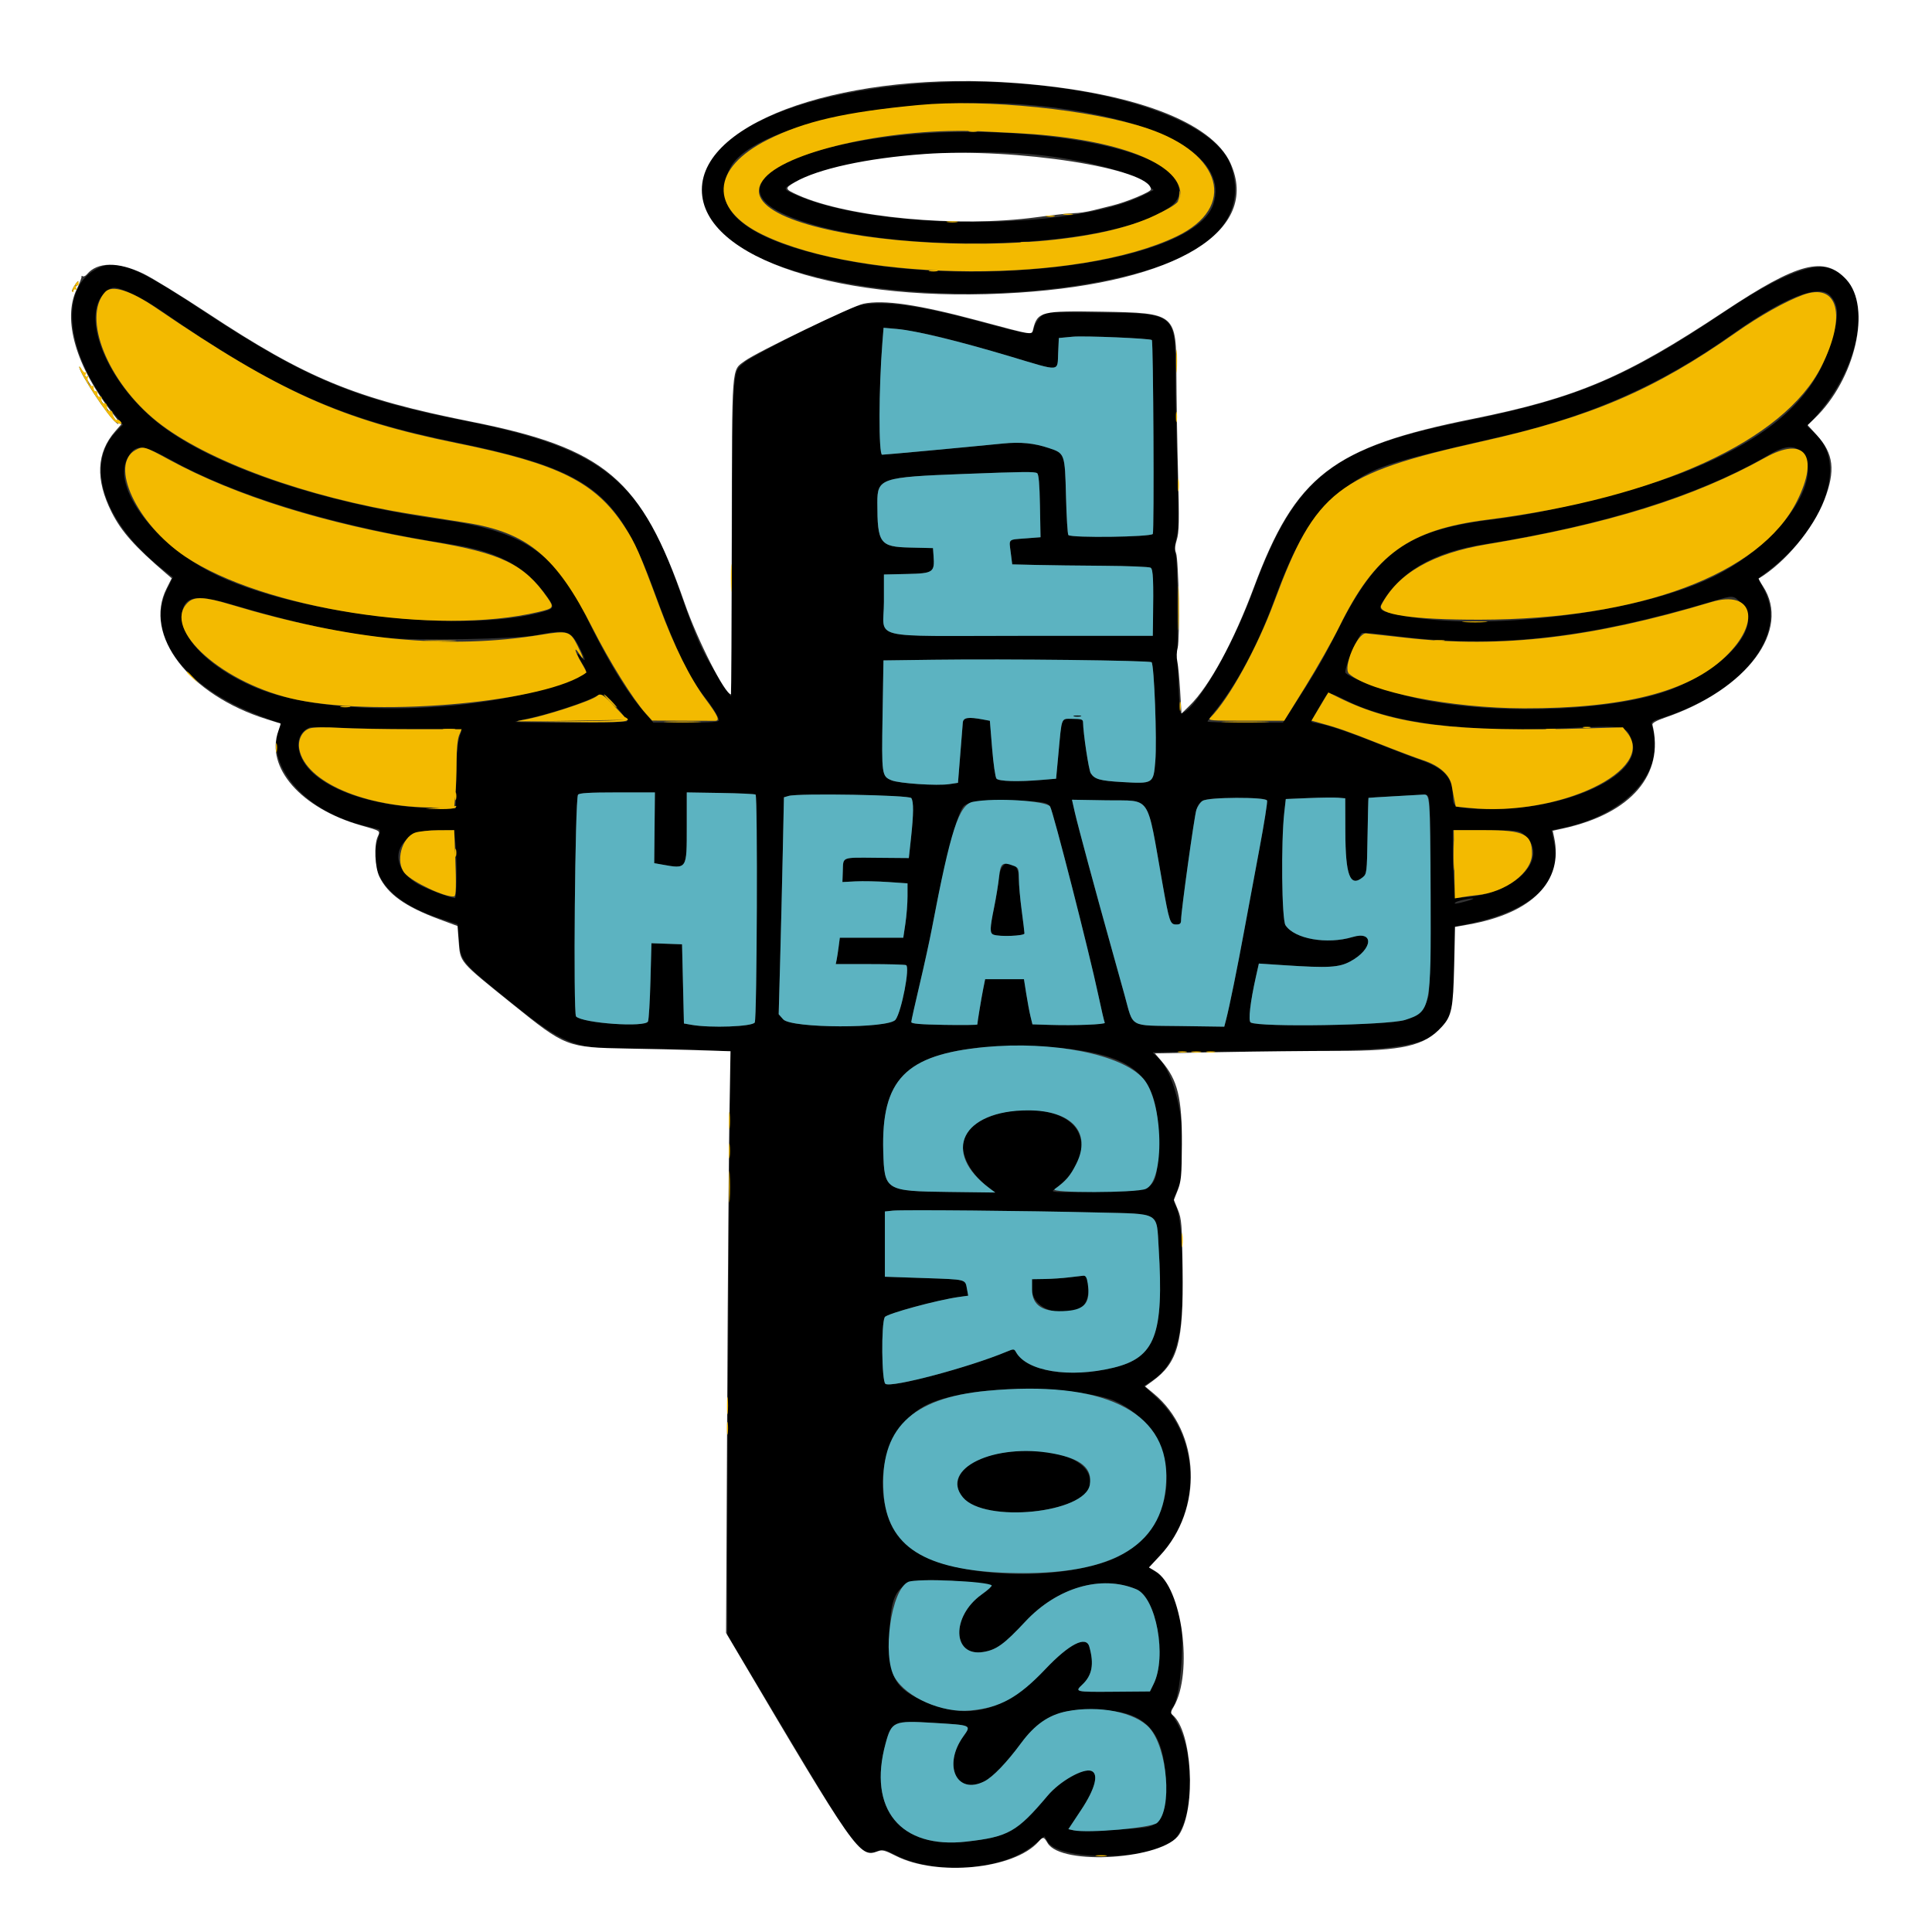 <svg id="SvgjsSvg1024" width="288px" height="288px" xmlns="http://www.w3.org/2000/svg" version="1.1" xmlns:xlink="http://www.w3.org/1999/xlink" xmlns:svgjs="http://svgjs.com/svgjs" transform="rotate(0) scale(1, 1)"><rect width="100%" height="100%" fill="#333333" stroke="none"/><defs id="SvgjsDefs1025"/><g id="SvgjsG1026"><svg xmlns="http://www.w3.org/2000/svg" xmlns:svgjs="http://svgjs.com/svgjs" xmlns:xlink="http://www.w3.org/1999/xlink" viewBox="0 0 288 288" width="288" height="288"><svg xmlns="http://www.w3.org/2000/svg" viewBox="0 0 400 400" width="288" height="288"><path fill="#000000" fill-rule="evenodd" d="M192.383 17.187 C 159.289 19.297,139.752 30.963,146.428 44.627 C 153.706 59.524,202.575 65.803,236.601 56.212 C 251.728 51.948,258.159 44.239,254.864 34.318 C 251.256 23.457,221.594 15.324,192.383 17.187 M219.513 22.445 C 242.280 25.667,254.216 33.159,251.190 42.328 C 247.275 54.190,203.359 60.277,172.042 53.299 C 153.739 49.221,146.894 43.150,151.164 34.781 C 156.097 25.111,192.245 18.587,219.513 22.445 M187.305 27.939 C 162.414 30.415,149.898 38.382,161.871 44.130 C 180.681 53.158,230.425 52.204,242.574 42.581 C 245.078 40.598,244.561 37.489,241.315 35.014 C 233.657 29.173,208.294 25.851,187.305 27.939 M217.773 32.411 C 227.118 33.711,234.806 35.977,237.497 38.224 L 238.847 39.351 236.904 40.333 C 222.065 47.833,181.677 47.837,164.746 40.341 C 161.967 39.110,161.969 39.064,164.846 37.531 C 174.056 32.622,200.742 30.040,217.773 32.411 M20.486 55.424 C 12.141 59.215,13.323 72.693,23.078 84.969 L 25.436 87.936 24.053 89.359 C 17.433 96.175,21.509 108.301,33.623 117.827 L 35.801 119.539 34.612 121.936 C 30.114 131.011,37.435 141.619,52.344 147.631 C 55.029 148.714,57.465 149.602,57.757 149.605 C 58.116 149.608,58.189 149.830,57.985 150.293 C 54.567 158.035,62.783 167.873,75.195 170.901 C 76.699 171.267,78.142 171.628,78.401 171.702 C 78.754 171.804,78.718 172.289,78.253 173.654 C 75.855 180.691,80.314 186.545,90.733 190.037 L 94.727 191.375 94.991 194.480 C 95.365 198.879,95.707 199.332,103.350 205.550 C 117.238 216.848,118.584 217.368,133.398 217.175 C 136.406 217.135,141.648 217.232,145.047 217.389 L 151.227 217.675 150.906 257.568 C 150.730 279.509,150.586 306.689,150.586 317.969 L 150.586 338.477 162.247 358.008 C 178.106 384.570,178.136 384.610,181.838 383.202 C 182.796 382.838,183.260 382.941,185.129 383.930 C 193.352 388.282,207.337 387.389,213.911 382.092 L 216.264 380.196 216.884 381.275 C 219.275 385.443,239.005 385.202,243.071 380.956 C 247.305 376.535,247.553 363.113,243.525 356.423 C 242.295 354.381,242.228 354.119,242.776 353.513 C 244.468 351.644,245.404 338.460,244.191 333.594 C 243.356 330.245,241.454 326.971,239.575 325.646 L 237.932 324.488 240.270 321.938 C 248.832 312.593,248.447 297.673,239.428 289.327 L 236.863 286.954 238.647 285.762 C 243.181 282.731,244.923 277.221,244.889 266.016 C 244.863 257.499,244.369 251.623,243.535 249.902 C 242.856 248.504,242.855 248.373,243.504 247.012 C 246.750 240.205,244.401 223.108,239.638 218.866 C 239.107 218.393,238.672 217.954,238.672 217.890 C 238.672 217.826,249.087 217.724,261.816 217.664 C 300.267 217.481,301.121 217.049,301.160 197.782 L 301.172 191.852 303.418 191.408 C 317.099 188.702,323.484 182.829,321.773 174.525 L 321.232 171.902 323.345 171.463 C 336.948 168.639,344.990 159.583,342.069 150.377 C 341.767 149.426,341.866 149.350,344.537 148.490 C 360.807 143.250,370.097 131.513,365.314 122.239 L 364.027 119.743 365.119 118.954 C 377.834 109.762,382.768 95.811,375.546 89.470 L 374.170 88.262 376.278 85.830 C 386.646 73.874,387.780 57.963,378.442 55.449 C 374.699 54.441,367.574 57.498,356.747 64.756 C 336.506 78.324,326.558 82.486,302.900 87.286 C 275.518 92.841,268.088 98.845,259.376 122.461 C 254.991 134.348,247.135 147.656,244.504 147.656 C 244.098 147.656,243.760 137.624,243.780 126.163 C 243.791 119.892,243.638 115.382,243.392 114.735 C 243.090 113.939,243.141 113.063,243.592 111.302 C 244.122 109.234,244.145 107.438,243.779 96.987 C 243.548 90.415,243.359 81.586,243.359 77.367 C 243.359 64.743,243.444 64.809,226.890 64.710 L 216.476 64.648 215.456 65.603 C 214.895 66.129,214.297 67.095,214.127 67.751 C 213.682 69.468,213.480 69.448,203.043 66.637 C 188.592 62.745,181.147 61.917,176.437 63.679 C 172.515 65.147,155.556 73.776,154.125 75.032 C 151.619 77.232,151.775 75.048,151.563 111.063 L 151.367 144.196 149.374 141.141 C 145.341 134.961,144.461 133.040,140.639 122.070 C 132.665 99.184,124.419 92.712,96.094 87.107 C 73.239 82.585,62.987 78.247,41.480 63.999 C 28.314 55.277,24.363 53.663,20.486 55.424 M27.660 60.968 C 29.016 61.585,31.564 63.086,33.324 64.303 C 56.904 80.608,70.231 86.605,93.555 91.406 C 122.314 97.326,127.790 101.400,135.528 122.632 C 139.676 134.014,142.689 140.314,145.908 144.337 C 147.507 146.335,148.825 148.495,148.827 149.121 C 148.828 149.493,147.213 149.609,142.051 149.609 L 135.273 149.609 133.331 147.363 C 129.598 143.049,125.799 136.769,121.187 127.291 C 114.914 114.401,108.193 109.943,91.481 107.586 C 66.144 104.013,43.662 96.339,32.633 87.499 C 21.856 78.861,16.412 65.008,21.960 60.340 C 23.300 59.213,23.968 59.286,27.660 60.968 M379.030 61.315 C 380.880 63.513,380.785 65.837,378.576 72.411 C 375.029 82.966,365.993 90.761,349.609 97.401 C 340.231 101.202,320.442 106.216,309.961 107.446 C 291.356 109.631,285.188 113.980,276.757 130.859 C 274.001 136.377,272.335 139.223,267.324 146.973 L 265.619 149.609 257.809 149.609 C 253.514 149.609,250.000 149.507,250.000 149.382 C 250.000 149.257,250.595 148.422,251.322 147.527 C 256.075 141.672,260.389 133.635,263.832 124.219 C 268.398 111.733,272.385 105.398,278.368 101.120 C 284.886 96.460,286.003 96.092,311.426 90.240 C 329.350 86.114,344.067 79.570,358.527 69.296 C 369.588 61.438,376.779 58.639,379.030 61.315 M194.233 69.701 C 197.399 70.444,204.147 72.297,209.229 73.818 C 219.760 76.971,218.900 77.038,219.082 73.045 L 219.221 69.981 222.097 69.711 C 224.501 69.486,238.210 70.064,238.479 70.401 C 238.790 70.793,238.985 110.062,238.678 110.547 C 238.275 111.183,221.818 111.401,221.195 110.778 C 221.032 110.615,220.811 106.999,220.703 102.742 C 220.481 93.925,220.457 93.860,217.187 92.773 C 214.057 91.734,211.322 91.464,207.617 91.830 C 198.221 92.758,183.275 94.141,182.633 94.141 C 181.895 94.141,181.928 80.477,182.688 70.944 L 182.934 67.864 185.705 68.107 C 187.229 68.240,191.067 68.957,194.233 69.701 M35.520 95.293 C 49.214 102.865,69.939 109.095,93.359 112.679 C 102.743 114.114,108.422 117.054,112.631 122.653 C 114.866 125.627,114.879 125.920,112.793 126.547 C 96.703 131.378,60.462 127.151,43.712 118.490 C 31.727 112.293,23.280 100.893,26.318 95.018 C 27.956 91.850,29.371 91.892,35.520 95.293 M373.361 94.141 C 377.399 100.099,367.672 113.179,354.488 119.521 C 338.909 127.016,307.062 130.876,289.881 127.352 C 285.129 126.378,285.064 126.294,286.924 123.593 C 290.957 117.738,297.474 114.240,307.227 112.696 C 332.038 108.769,352.112 102.460,366.291 94.131 C 369.823 92.057,371.951 92.060,373.361 94.141 M214.727 97.967 C 215.053 98.174,215.232 100.239,215.313 104.747 L 215.430 111.228 212.345 111.466 C 208.619 111.753,208.891 111.491,209.263 114.428 L 209.570 116.849 214.453 116.965 C 217.139 117.029,223.467 117.108,228.516 117.140 C 233.564 117.173,237.935 117.351,238.228 117.537 C 238.752 117.869,238.849 120.108,238.715 128.809 L 238.672 131.641 211.376 131.641 C 179.202 131.641,183.008 132.579,183.008 124.647 L 183.008 118.945 187.807 118.836 C 193.252 118.711,193.534 118.517,193.281 115.062 L 193.164 113.477 188.429 113.367 C 182.152 113.222,181.649 112.533,181.643 104.079 C 181.639 99.027,182.371 98.782,199.414 98.132 C 212.030 97.650,214.193 97.627,214.727 97.967 M360.593 124.954 C 364.923 129.284,358.399 137.526,346.760 142.430 C 335.771 147.060,311.821 148.242,295.117 144.978 C 288.711 143.727,278.505 140.145,278.520 139.154 C 278.541 137.729,281.198 131.570,282.007 131.070 C 282.217 130.940,285.164 131.193,288.557 131.632 C 309.502 134.340,328.237 132.310,354.688 124.464 C 358.970 123.194,358.820 123.181,360.593 124.954 M48.012 125.160 C 61.272 129.063,70.791 131.125,79.790 132.043 C 86.153 132.692,106.841 132.325,111.133 131.486 C 117.432 130.254,118.180 130.487,120.073 134.264 C 121.281 136.676,121.358 137.263,120.300 135.992 C 119.234 134.713,119.342 135.428,120.498 137.305 C 121.778 139.383,121.870 139.221,118.652 140.550 C 100.845 147.903,67.955 148.768,52.734 142.283 C 42.598 137.965,36.243 130.970,37.898 125.955 C 38.750 123.373,41.266 123.175,48.012 125.160 M238.423 137.109 C 238.964 137.627,239.554 153.301,239.194 157.590 C 238.798 162.286,238.804 162.282,232.292 161.913 C 227.743 161.655,226.607 161.333,225.824 160.080 C 225.409 159.414,224.273 151.885,224.231 149.512 C 224.221 148.946,223.852 148.828,222.088 148.828 C 219.604 148.828,219.869 148.162,219.112 156.294 L 218.654 161.222 215.713 161.470 C 210.747 161.890,206.784 161.776,206.305 161.199 C 206.068 160.914,205.665 158.103,205.409 154.954 L 204.943 149.229 203.546 148.967 C 200.466 148.389,199.421 148.549,199.338 149.609 C 199.296 150.146,199.054 153.171,198.800 156.331 L 198.340 162.076 196.557 162.343 C 194.016 162.725,186.142 162.205,184.582 161.554 C 182.557 160.707,182.525 160.472,182.725 148.151 L 182.912 136.731 193.311 136.595 C 208.444 136.397,238.030 136.734,238.423 137.109 M278.784 145.044 C 288.210 149.763,303.514 151.694,324.077 150.758 C 336.732 150.183,336.722 150.181,337.867 153.420 C 340.460 160.758,323.039 168.375,305.751 167.463 C 300.982 167.211,300.802 167.109,300.779 164.648 C 300.744 160.957,298.906 158.989,293.879 157.261 C 292.411 156.756,288.926 155.426,286.133 154.304 C 279.740 151.736,275.185 150.166,273.103 149.814 C 272.213 149.664,271.484 149.485,271.484 149.417 C 271.484 149.202,274.269 144.356,274.673 143.869 C 275.106 143.347,275.779 143.539,278.784 145.044 M127.685 146.429 C 128.991 147.902,129.947 149.220,129.808 149.358 C 129.670 149.496,124.372 149.609,118.034 149.609 C 111.696 149.609,106.589 149.531,106.684 149.435 C 106.780 149.340,108.208 148.983,109.857 148.642 C 113.350 147.920,120.680 145.553,122.656 144.508 C 124.748 143.402,125.131 143.548,127.685 146.429 M222.363 148.316 C 222.739 148.414,223.354 148.414,223.730 148.316 C 224.106 148.218,223.799 148.138,223.047 148.138 C 222.295 148.138,221.987 148.218,222.363 148.316 M86.056 150.935 C 94.812 150.897,95.719 150.953,95.486 151.521 C 94.750 153.310,94.560 155.044,94.453 160.938 L 94.336 167.383 89.875 167.308 C 78.618 167.119,68.942 164.217,64.390 159.665 C 61.042 156.318,60.884 151.968,64.063 150.638 C 64.385 150.503,67.285 150.524,70.508 150.685 C 73.730 150.845,80.727 150.958,86.056 150.935 M135.520 171.387 L 135.449 178.711 136.963 178.981 C 142.296 179.934,142.188 180.098,142.188 171.061 L 142.188 164.061 149.200 164.173 C 153.056 164.234,156.313 164.386,156.437 164.510 C 156.888 164.961,156.722 210.837,156.266 211.689 C 155.805 212.550,147.102 212.876,143.164 212.178 L 141.602 211.902 141.406 203.705 L 141.211 195.508 138.042 195.395 L 134.873 195.283 134.670 203.012 C 134.558 207.264,134.330 211.074,134.163 211.479 C 133.637 212.759,120.678 211.861,119.264 210.447 C 118.662 209.845,119.055 165.540,119.671 164.544 C 119.890 164.188,122.014 164.063,127.779 164.063 L 135.591 164.063 135.520 171.387 M188.680 165.234 C 189.176 166.019,189.156 168.483,188.613 173.494 L 188.163 177.652 181.614 177.596 C 174.102 177.531,174.598 177.341,174.494 180.324 L 174.414 182.617 177.132 182.478 C 178.627 182.402,181.659 182.463,183.870 182.614 L 187.891 182.888 187.891 185.569 C 187.891 187.043,187.693 189.575,187.453 191.195 L 187.014 194.141 180.445 194.141 L 173.876 194.141 173.635 195.996 C 173.503 197.017,173.313 198.247,173.213 198.730 L 173.032 199.609 180.039 199.609 C 183.892 199.609,187.291 199.703,187.590 199.818 C 188.444 200.146,186.662 209.406,185.418 211.108 C 184.044 212.987,163.819 212.932,162.153 211.044 L 161.220 209.987 161.524 198.841 C 161.690 192.711,161.934 182.605,162.066 176.384 L 162.305 165.073 163.281 164.787 C 165.322 164.190,188.276 164.594,188.680 165.234 M295.864 165.527 C 296.391 168.063,296.298 204.066,295.759 206.164 C 295.092 208.758,293.567 210.328,290.897 211.168 C 287.350 212.283,260.605 212.721,258.938 211.690 C 258.402 211.359,258.851 207.457,260.032 202.188 L 260.636 199.493 265.767 199.831 C 275.089 200.446,277.243 200.321,279.619 199.025 C 284.234 196.509,284.556 192.645,280.038 193.999 C 274.743 195.586,268.006 194.401,266.146 191.555 C 265.369 190.364,265.202 174.368,265.902 168.164 L 266.211 165.430 270.898 165.234 C 273.477 165.127,276.245 165.094,277.051 165.160 L 278.516 165.282 278.538 172.192 C 278.567 181.259,279.510 183.759,282.110 181.656 C 282.984 180.949,283.011 180.725,283.135 173.082 C 283.205 168.766,283.293 165.214,283.330 165.190 C 283.368 165.165,285.684 165.019,288.477 164.865 C 291.270 164.711,294.024 164.556,294.598 164.519 C 295.445 164.466,295.683 164.655,295.864 165.527 M262.333 165.752 C 262.442 166.037,261.723 170.563,260.736 175.811 C 259.749 181.058,258.344 188.604,257.615 192.578 C 256.232 200.121,254.528 208.506,253.859 211.066 L 253.469 212.562 244.331 212.434 C 233.578 212.282,234.738 212.929,232.826 206.010 C 232.001 203.027,230.686 198.301,229.902 195.508 C 226.953 184.992,223.124 170.802,222.543 168.238 L 221.941 165.577 229.170 165.699 C 238.509 165.856,237.340 164.118,240.645 182.755 C 242.100 190.961,242.249 191.406,243.545 191.406 C 244.335 191.406,244.531 191.213,244.531 190.435 C 244.531 188.686,247.270 168.978,247.694 167.677 C 248.425 165.432,249.094 165.234,255.959 165.234 C 260.725 165.234,262.179 165.352,262.333 165.752 M213.252 165.881 C 216.356 166.101,216.935 166.254,217.410 166.980 C 218.030 167.925,225.535 197.263,227.360 205.874 C 228.010 208.937,228.627 211.582,228.731 211.751 C 228.951 212.107,222.501 212.356,217.312 212.193 L 213.758 212.081 213.356 210.435 C 213.135 209.530,212.740 207.427,212.478 205.762 L 212.002 202.734 207.982 202.734 L 203.962 202.734 203.552 204.785 C 203.171 206.690,202.353 211.666,202.347 212.109 C 202.346 212.217,199.268 212.253,195.508 212.190 C 190.498 212.105,188.672 211.949,188.672 211.604 C 188.672 211.345,189.443 207.881,190.385 203.906 C 191.327 199.932,192.481 194.658,192.950 192.188 C 195.554 178.451,198.018 168.859,199.412 167.030 C 200.393 165.742,205.419 165.325,213.252 165.881 M94.277 174.512 C 94.648 178.439,94.583 185.938,94.178 185.938 C 93.321 185.938,88.138 183.974,86.571 183.057 C 79.557 178.946,82.023 171.877,90.471 171.876 L 94.028 171.875 94.277 174.512 M315.332 172.649 C 321.096 177.183,314.454 184.751,303.866 185.713 L 301.287 185.947 301.034 182.954 C 300.895 181.307,300.781 178.141,300.781 175.918 L 300.781 171.875 307.565 171.875 C 313.735 171.875,314.437 171.945,315.332 172.649 M206.846 181.543 C 206.694 182.993,206.234 185.825,205.824 187.836 C 204.917 192.281,204.896 193.206,205.696 193.513 C 206.918 193.982,212.110 193.778,212.106 193.262 C 212.104 192.993,211.844 190.840,211.528 188.477 C 211.212 186.113,210.949 183.165,210.945 181.924 C 210.931 177.735,207.280 177.396,206.846 181.543 M303.711 186.551 C 301.560 187.149,300.918 187.233,301.282 186.869 C 301.591 186.560,303.867 186.019,304.883 186.012 C 305.313 186.010,304.785 186.252,303.711 186.551 M221.875 217.232 C 235.948 219.078,240.137 223.664,239.766 236.821 C 239.483 246.854,239.900 246.536,226.758 246.745 C 217.701 246.888,217.415 246.870,218.343 246.201 C 223.083 242.781,225.064 237.986,223.227 234.375 C 219.170 226.398,198.043 229.597,199.384 237.985 C 199.843 240.857,201.809 243.732,204.883 246.026 L 206.055 246.900 196.484 246.781 C 183.280 246.616,183.099 246.504,182.869 238.401 C 182.446 223.524,187.448 218.372,203.844 216.791 C 207.694 216.420,217.513 216.660,221.875 217.232 M227.292 251.036 C 240.382 251.357,239.430 250.799,239.895 258.426 C 240.987 276.355,239.181 281.095,230.461 283.185 C 221.393 285.358,212.568 283.930,210.344 279.928 C 209.967 279.251,209.861 279.247,208.432 279.843 C 200.613 283.110,184.510 287.384,183.314 286.510 C 182.536 285.941,182.420 274.119,183.178 272.703 C 183.555 271.998,194.086 269.136,198.569 268.520 L 200.459 268.260 200.199 266.845 C 199.828 264.824,200.171 264.910,191.309 264.609 L 183.203 264.333 183.203 257.580 L 183.203 250.826 184.863 250.648 C 186.816 250.438,212.541 250.673,227.292 251.036 M221.289 264.468 C 220.000 264.628,217.759 264.778,216.309 264.801 L 213.672 264.844 213.672 266.957 C 213.672 271.060,220.323 273.271,224.137 270.436 C 225.723 269.257,225.852 263.984,224.292 264.120 C 223.930 264.152,222.578 264.308,221.289 264.468 M223.242 288.304 C 226.752 288.817,229.449 289.439,230.772 290.042 C 246.270 297.107,244.709 318.446,228.320 323.558 C 213.915 328.051,192.645 325.730,186.918 319.040 C 179.820 310.748,182.065 296.343,191.261 291.175 C 197.064 287.914,211.630 286.606,223.242 288.304 M206.296 301.032 C 199.603 302.349,196.403 306.507,199.371 310.033 C 203.894 315.409,224.701 313.304,225.642 307.376 C 226.489 302.048,216.981 298.931,206.296 301.032 M199.524 327.502 C 206.229 328.123,206.123 328.047,203.203 330.149 C 196.899 334.687,197.148 343.056,203.556 342.031 C 206.294 341.593,207.873 340.452,212.294 335.718 C 218.880 328.664,228.010 326.009,235.260 329.038 C 239.388 330.763,241.627 342.977,238.852 348.633 L 238.086 350.195 230.566 350.255 C 222.618 350.319,222.469 350.286,224.061 348.799 C 226.125 346.870,226.558 344.548,225.531 340.918 C 224.871 338.582,221.359 340.377,216.448 345.560 C 208.128 354.339,200.328 356.370,191.119 352.156 C 185.422 349.549,184.180 347.415,184.180 340.234 C 184.180 327.614,185.841 326.235,199.524 327.502 M230.755 354.297 C 237.762 355.208,240.977 359.443,241.318 368.217 C 241.586 375.099,240.548 377.724,237.329 378.302 C 234.944 378.731,223.556 379.224,222.310 378.953 L 221.198 378.711 223.880 374.665 C 226.730 370.366,227.538 367.255,225.962 366.650 C 224.309 366.016,219.442 368.764,216.911 371.762 C 210.547 379.302,208.791 380.295,200.083 381.285 C 186.425 382.836,179.632 374.571,183.360 360.938 C 184.605 356.385,185.030 356.202,193.177 356.696 C 201.281 357.187,201.138 357.123,199.431 359.521 C 195.149 365.537,198.082 371.721,203.827 368.791 C 205.581 367.895,208.447 364.909,211.408 360.892 C 215.934 354.750,220.985 353.028,230.755 354.297 " class="svgShape color5d13e7-1 selectable"/><path fill="#ffffff00" fill-rule="evenodd" d="M0.000 200.000 L 0.000 400.000 200.000 400.000 L 400.000 400.000 400.000 200.000 L 400.000 0.000 200.000 0.000 L 0.000 0.000 0.000 200.000 M210.566 17.206 C 234.525 19.070,250.862 25.201,254.751 33.789 C 261.085 47.779,243.652 58.437,210.918 60.589 C 174.369 62.992,145.313 53.560,145.313 39.295 C 145.313 24.854,175.879 14.507,210.566 17.206 M191.406 31.884 C 179.460 32.740,169.347 34.944,164.551 37.738 C 162.402 38.989,162.443 39.145,165.244 40.403 C 175.624 45.061,198.389 47.172,214.578 44.978 C 217.976 44.518,221.492 44.138,222.390 44.135 C 223.289 44.131,225.078 43.860,226.367 43.531 C 227.656 43.203,229.414 42.764,230.273 42.557 C 233.207 41.849,238.281 39.734,238.281 39.218 C 238.281 34.916,210.268 30.532,191.406 31.884 M29.620 56.633 C 31.483 57.526,37.490 61.216,42.969 64.832 C 63.463 78.360,73.566 82.517,97.552 87.296 C 125.384 92.840,132.766 99.121,141.751 124.901 C 144.455 132.659,150.095 143.750,151.336 143.750 C 151.399 143.750,151.474 129.070,151.502 111.128 C 151.558 74.730,151.402 76.796,154.256 74.697 C 156.665 72.925,176.527 63.344,178.747 62.883 C 182.987 62.003,190.081 63.046,202.539 66.381 C 214.338 69.540,213.586 69.426,213.915 68.094 C 214.792 64.532,215.691 64.307,228.138 64.531 C 243.507 64.808,243.546 64.841,243.568 77.734 C 243.576 82.139,243.723 91.191,243.895 97.852 C 244.155 107.907,244.113 110.263,243.649 111.741 C 243.247 113.023,243.201 113.787,243.484 114.475 C 244.033 115.808,244.322 132.289,243.828 134.077 C 243.598 134.911,243.565 136.126,243.750 136.992 C 243.924 137.808,244.190 140.560,244.340 143.107 L 244.613 147.738 246.318 146.065 C 250.423 142.036,255.407 132.863,259.594 121.631 C 268.242 98.428,275.819 92.585,304.841 86.736 C 326.509 82.369,336.503 78.106,357.000 64.488 C 372.290 54.330,377.706 52.915,382.273 57.885 C 387.569 63.650,384.139 78.541,375.640 86.682 L 374.251 88.012 376.155 90.095 C 379.652 93.921,380.059 97.426,377.715 103.505 C 375.389 109.537,369.602 116.468,364.131 119.774 C 364.061 119.816,364.446 120.525,364.987 121.351 C 370.917 130.403,361.731 142.744,344.717 148.583 C 342.940 149.193,342.037 149.701,342.120 150.044 C 344.622 160.361,337.732 168.398,323.725 171.503 L 321.473 172.002 321.772 173.403 C 323.705 182.473,317.213 189.068,304.047 191.410 L 301.258 191.907 301.066 199.957 C 300.851 208.944,300.580 210.294,298.533 212.559 C 294.915 216.564,290.490 217.578,276.626 217.579 C 271.112 217.579,260.416 217.695,252.855 217.837 L 239.109 218.094 240.464 219.677 C 243.836 223.617,244.737 227.292,244.690 236.914 C 244.658 243.429,244.555 244.586,243.849 246.387 L 243.044 248.437 243.875 250.488 C 244.635 252.363,244.718 253.419,244.843 262.792 C 245.044 277.895,243.906 282.101,238.573 285.964 L 237.080 287.046 238.881 288.542 C 248.562 296.586,249.163 312.464,240.152 322.096 L 237.879 324.526 239.231 325.323 C 244.743 328.575,247.121 346.371,242.981 353.388 C 242.353 354.451,242.325 354.706,242.792 355.093 C 246.810 358.428,247.687 374.228,244.163 379.784 C 240.882 384.959,219.720 386.363,216.902 381.593 C 216.107 380.247,215.962 380.225,215.002 381.307 C 209.952 386.997,193.993 388.572,185.447 384.225 C 183.174 383.068,182.655 382.940,181.707 383.298 C 177.987 384.702,177.133 383.485,152.212 341.285 L 150.323 338.086 150.560 290.430 C 150.690 264.219,150.897 237.120,151.020 230.211 L 151.243 217.648 144.860 217.447 C 141.349 217.337,134.609 217.175,129.883 217.088 C 117.325 216.856,117.146 216.787,106.009 207.813 C 94.927 198.884,95.304 199.327,94.960 194.801 L 94.727 191.726 90.820 190.276 C 83.914 187.711,80.297 185.126,78.542 181.500 C 77.620 179.595,77.421 174.944,78.188 173.259 C 78.768 171.986,78.885 172.066,74.781 170.900 C 62.364 167.372,54.932 158.920,57.617 151.382 C 57.920 150.531,58.132 149.821,58.088 149.803 C 58.044 149.786,56.756 149.381,55.225 148.903 C 39.117 143.871,29.642 131.531,34.473 121.875 L 35.548 119.727 34.473 118.806 C 27.924 113.199,25.142 110.074,23.119 106.055 C 19.707 99.274,19.959 93.725,23.880 89.258 L 25.099 87.870 23.345 85.634 C 15.732 75.931,12.890 66.147,15.873 59.912 C 16.476 58.650,16.927 57.472,16.874 57.295 C 16.821 57.118,16.938 57.072,17.134 57.193 C 17.329 57.314,17.729 57.124,18.022 56.770 C 20.138 54.213,24.464 54.162,29.620 56.633 M15.712 59.350 C 15.350 59.980,14.983 60.425,14.896 60.339 C 14.725 60.167,15.926 58.203,16.202 58.203 C 16.294 58.203,16.074 58.719,15.712 59.350 M21.356 83.507 C 24.833 88.079,24.919 88.207,24.037 87.500 C 22.293 86.102,16.385 77.145,16.415 75.944 C 16.420 75.747,17.021 76.695,17.752 78.050 C 18.482 79.404,20.104 81.860,21.356 83.507 " class="svgShape colorf6f6f6-2 selectable"/><path fill="#f3ba00" fill-rule="evenodd" d="M190.234 21.738 C 174.919 23.184,166.558 25.103,158.955 28.918 C 147.163 34.834,146.742 43.218,157.964 48.625 C 178.579 58.558,223.354 58.712,243.655 48.921 C 256.119 42.910,253.106 31.799,237.600 26.593 C 225.910 22.669,204.083 20.432,190.234 21.738 M210.547 27.559 C 229.941 28.553,243.290 33.264,244.341 39.485 C 244.690 41.548,244.025 42.207,239.258 44.525 C 215.613 56.018,146.961 49.431,158.402 36.767 C 163.586 31.029,185.404 26.357,203.125 27.191 C 204.736 27.267,208.076 27.432,210.547 27.559 M220.215 44.416 C 220.698 44.509,221.489 44.509,221.973 44.416 C 222.456 44.323,222.061 44.247,221.094 44.247 C 220.127 44.247,219.731 44.323,220.215 44.416 M216.704 44.808 C 217.190 44.901,217.893 44.897,218.266 44.800 C 218.640 44.702,218.242 44.625,217.383 44.630 C 216.523 44.634,216.218 44.714,216.704 44.808 M196.197 45.983 C 196.791 46.073,197.669 46.071,198.150 45.978 C 198.630 45.885,198.145 45.812,197.070 45.815 C 195.996 45.818,195.603 45.894,196.197 45.983 M15.386 59.192 C 15.029 59.736,14.850 60.292,14.986 60.429 C 15.123 60.565,15.234 60.462,15.234 60.198 C 15.234 59.935,15.408 59.827,15.621 59.958 C 15.850 60.100,15.902 59.925,15.749 59.527 C 15.595 59.123,15.648 58.953,15.884 59.098 C 16.100 59.232,16.276 59.085,16.276 58.772 C 16.276 57.985,16.132 58.052,15.386 59.192 M21.751 60.469 C 16.950 65.773,22.277 79.067,32.483 87.251 C 42.673 95.421,63.500 103.007,85.156 106.436 C 88.701 106.997,93.756 107.795,96.389 108.209 C 109.211 110.225,115.129 115.136,122.657 130.007 C 126.179 136.966,131.063 144.800,133.709 147.736 L 135.014 149.184 141.237 149.219 C 144.660 149.238,147.752 149.246,148.108 149.236 C 149.107 149.209,148.644 148.183,146.072 144.727 C 142.861 140.410,139.615 133.892,136.541 125.586 C 132.397 114.387,131.577 112.516,129.245 108.951 C 123.270 99.814,115.658 96.018,94.860 91.805 C 70.621 86.895,57.838 81.167,32.464 63.847 C 26.996 60.115,23.164 58.906,21.751 60.469 M373.221 61.076 C 369.587 62.427,364.324 65.388,359.404 68.849 C 342.486 80.749,329.442 86.335,306.715 91.413 C 276.849 98.086,272.371 101.550,263.804 124.609 C 260.233 134.222,254.435 144.728,250.566 148.597 C 249.997 149.166,250.627 149.219,257.915 149.219 L 265.885 149.219 270.281 142.134 C 272.699 138.237,275.856 132.656,277.295 129.732 C 284.701 114.686,291.652 109.671,307.980 107.593 C 343.427 103.081,369.357 91.191,377.090 75.901 C 382.423 65.356,380.592 58.336,373.221 61.076 M243.502 74.805 C 243.503 76.953,243.569 77.782,243.648 76.647 C 243.727 75.512,243.726 73.754,243.646 72.741 C 243.566 71.728,243.501 72.656,243.502 74.805 M16.420 75.944 C 16.376 77.088,22.554 86.512,23.900 87.352 C 24.841 87.940,25.490 87.895,24.978 87.278 C 24.726 86.975,24.383 86.812,24.215 86.916 C 23.925 87.096,23.368 86.186,23.258 85.352 C 23.230 85.137,22.995 85.005,22.736 85.059 C 22.477 85.112,22.244 84.980,22.217 84.766 C 22.190 84.551,22.138 84.155,22.101 83.887 C 22.065 83.618,21.823 83.442,21.564 83.496 C 21.139 83.584,20.925 83.100,21.047 82.324 C 21.073 82.163,20.874 82.075,20.605 82.129 C 20.337 82.183,20.140 81.926,20.169 81.558 C 20.197 81.191,20.022 80.927,19.778 80.972 C 19.535 81.018,19.360 80.749,19.389 80.375 C 19.419 80.002,19.296 79.787,19.116 79.898 C 18.657 80.181,17.874 78.595,18.206 78.057 C 18.387 77.765,18.304 77.723,17.963 77.933 C 17.575 78.173,17.516 78.069,17.728 77.517 C 17.883 77.113,17.878 76.914,17.717 77.075 C 17.555 77.236,17.201 76.967,16.929 76.477 C 16.657 75.987,16.428 75.747,16.420 75.944 M243.466 86.328 C 243.466 87.295,243.542 87.690,243.635 87.207 C 243.728 86.724,243.728 85.933,243.635 85.449 C 243.542 84.966,243.466 85.361,243.466 86.328 M28.079 93.165 C 22.536 96.177,28.280 108.503,38.372 115.253 C 54.484 126.030,90.476 131.675,111.429 126.711 C 114.684 125.940,114.775 125.799,113.338 123.734 C 108.525 116.817,103.780 114.519,89.356 112.116 C 67.187 108.422,48.800 102.685,34.961 95.143 C 29.932 92.402,29.638 92.318,28.079 93.165 M365.430 94.764 C 350.601 103.028,332.980 108.512,307.813 112.697 C 296.588 114.563,289.379 118.718,285.982 125.280 C 284.977 127.220,292.483 128.326,306.445 128.298 C 339.518 128.231,364.481 118.886,372.046 103.739 C 376.752 94.318,373.688 90.161,365.430 94.764 M151.321 119.727 C 151.322 122.305,151.385 123.309,151.461 121.957 C 151.538 120.606,151.537 118.497,151.460 117.270 C 151.383 116.043,151.320 117.148,151.321 119.727 M38.849 124.787 C 33.351 130.286,46.372 141.794,61.604 144.899 C 79.224 148.489,113.466 145.252,121.404 139.245 C 121.468 139.196,120.985 138.249,120.330 137.140 C 119.016 134.910,118.692 133.495,119.922 135.352 C 121.055 137.062,120.875 136.256,119.529 133.590 C 118.059 130.677,117.526 130.520,112.121 131.405 C 92.797 134.568,72.418 132.591,47.731 125.158 C 42.328 123.531,40.194 123.442,38.849 124.787 M354.297 124.652 C 329.735 132.047,310.825 134.267,291.211 132.057 C 287.129 131.597,283.364 131.183,282.845 131.138 C 281.007 130.976,277.922 138.309,279.321 139.513 C 283.736 143.313,300.407 146.606,315.430 146.646 C 336.072 146.701,349.590 143.259,357.179 136.016 C 364.728 128.811,363.008 122.029,354.297 124.652 M274.493 144.237 C 274.204 144.721,273.419 146.036,272.748 147.159 L 271.528 149.200 273.166 149.647 C 276.950 150.677,279.051 151.412,285.352 153.906 C 289.004 155.352,293.190 156.929,294.655 157.410 C 298.034 158.519,300.210 160.464,300.574 162.699 C 300.714 163.556,300.956 164.873,301.111 165.625 L 301.395 166.992 304.311 167.285 C 322.782 169.139,343.096 159.442,336.913 151.722 L 336.003 150.586 329.428 150.781 C 301.131 151.622,288.657 150.112,277.256 144.465 L 275.019 143.358 274.493 144.237 M123.613 144.089 C 122.513 145.095,112.518 148.346,108.456 149.020 C 107.629 149.157,107.013 149.302,107.089 149.342 C 107.165 149.381,112.324 149.326,118.555 149.219 L 129.883 149.023 127.379 146.387 C 124.902 143.777,124.334 143.430,123.613 144.089 M64.133 150.810 C 62.549 151.296,61.603 153.199,61.975 155.151 C 63.259 161.899,75.495 167.188,89.826 167.188 L 94.028 167.188 94.277 164.551 C 94.414 163.101,94.527 160.019,94.528 157.702 C 94.530 155.064,94.728 153.021,95.057 152.234 L 95.582 150.977 85.389 150.977 C 79.782 150.977,72.998 150.850,70.313 150.694 C 67.268 150.519,64.941 150.562,64.133 150.810 M85.965 172.385 C 83.145 173.367,81.820 178.448,83.778 180.775 C 85.330 182.619,92.238 185.862,94.032 185.588 C 94.430 185.527,94.482 183.366,94.236 177.051 L 94.035 171.875 90.670 171.897 C 88.819 171.909,86.702 172.129,85.965 172.385 M301.091 178.937 L 301.206 186.000 302.811 185.729 C 303.694 185.580,305.008 185.403,305.732 185.336 C 311.668 184.784,317.188 180.651,317.188 176.758 C 317.188 172.681,315.562 171.875,307.344 171.875 L 300.977 171.874 301.091 178.937 M246.777 217.854 C 247.261 217.947,248.052 217.947,248.535 217.854 C 249.019 217.761,248.623 217.685,247.656 217.685 C 246.689 217.685,246.294 217.761,246.777 217.854 M150.913 232.031 C 150.913 233.643,150.982 234.302,151.066 233.496 C 151.150 232.690,151.150 231.372,151.066 230.566 C 150.982 229.761,150.913 230.420,150.913 232.031 M150.906 238.281 C 150.906 239.678,150.977 240.249,151.064 239.551 C 151.150 238.853,151.150 237.710,151.064 237.012 C 150.977 236.313,150.906 236.885,150.906 238.281 M150.522 291.016 C 150.522 292.627,150.591 293.286,150.675 292.480 C 150.759 291.675,150.759 290.356,150.675 289.551 C 150.591 288.745,150.522 289.404,150.522 291.016 " class="svgShape colorbdf2d5-3 selectable"/><path fill="#f3ba00" fill-rule="evenodd" d="M200.688 27.229 C 201.174 27.323,201.877 27.319,202.251 27.222 C 202.624 27.124,202.227 27.047,201.367 27.052 C 200.508 27.056,200.202 27.136,200.688 27.229 M244.194 40.254 C 244.165 40.802,244.009 41.418,243.848 41.624 C 243.687 41.830,243.790 41.799,244.077 41.557 C 244.364 41.314,244.520 40.698,244.423 40.187 C 244.249 39.267,244.246 39.268,244.194 40.254 M211.426 50.269 C 211.802 50.368,212.417 50.368,212.793 50.269 C 213.169 50.171,212.861 50.091,212.109 50.091 C 211.357 50.091,211.050 50.171,211.426 50.269 M199.902 50.677 C 200.815 50.759,202.310 50.759,203.223 50.677 C 204.136 50.594,203.389 50.527,201.563 50.527 C 199.736 50.527,198.989 50.594,199.902 50.677 M192.485 56.136 C 192.971 56.229,193.674 56.226,194.048 56.128 C 194.421 56.030,194.023 55.954,193.164 55.958 C 192.305 55.962,191.999 56.042,192.485 56.136 M243.867 100.391 C 243.867 101.572,243.940 102.056,244.030 101.465 C 244.119 100.874,244.119 99.907,244.030 99.316 C 243.940 98.726,243.867 99.209,243.867 100.391 M243.913 125.977 C 243.913 130.059,243.971 131.675,244.041 129.570 C 244.112 127.464,244.112 124.124,244.041 122.148 C 243.970 120.172,243.912 121.895,243.913 125.977 M303.237 128.805 C 304.480 128.882,306.414 128.882,307.534 128.803 C 308.654 128.724,307.637 128.661,305.273 128.662 C 302.910 128.663,301.994 128.727,303.237 128.805 M88.362 132.711 C 89.803 132.786,92.264 132.787,93.831 132.712 C 95.398 132.638,94.219 132.577,91.211 132.576 C 88.203 132.575,86.921 132.636,88.362 132.711 M297.168 132.698 C 297.651 132.791,298.442 132.791,298.926 132.698 C 299.409 132.604,299.014 132.528,298.047 132.528 C 297.080 132.528,296.685 132.604,297.168 132.698 M38.672 139.185 C 38.672 139.252,39.243 139.823,39.941 140.454 L 41.211 141.602 40.064 140.332 C 38.994 139.149,38.672 138.883,38.672 139.185 M126.172 145.117 C 126.901 145.869,127.585 146.484,127.692 146.484 C 127.800 146.484,127.291 145.869,126.563 145.117 C 125.834 144.365,125.149 143.750,125.042 143.750 C 124.935 143.750,125.443 144.365,126.172 145.117 M244.239 146.289 C 244.243 147.148,244.323 147.454,244.417 146.968 C 244.510 146.482,244.507 145.779,244.409 145.406 C 244.311 145.032,244.235 145.430,244.239 146.289 M70.605 146.369 C 71.089 146.463,71.880 146.463,72.363 146.369 C 72.847 146.276,72.451 146.200,71.484 146.200 C 70.518 146.200,70.122 146.276,70.605 146.369 M129.455 148.768 C 129.662 149.104,127.058 149.242,119.261 149.310 L 108.789 149.401 119.114 149.512 C 128.680 149.614,130.962 149.421,129.661 148.617 C 129.349 148.423,129.275 148.477,129.455 148.768 M138.202 149.510 C 139.985 149.582,142.797 149.582,144.452 149.509 C 146.107 149.436,144.648 149.376,141.211 149.377 C 137.773 149.377,136.419 149.437,138.202 149.510 M253.809 149.510 C 256.011 149.580,259.614 149.580,261.816 149.510 C 264.019 149.440,262.217 149.384,257.813 149.384 C 253.408 149.384,251.606 149.440,253.809 149.510 M327.832 150.660 C 328.208 150.758,328.823 150.758,329.199 150.660 C 329.575 150.562,329.268 150.481,328.516 150.481 C 327.764 150.481,327.456 150.562,327.832 150.660 M91.895 151.061 C 92.485 151.151,93.452 151.151,94.043 151.061 C 94.634 150.972,94.150 150.898,92.969 150.898 C 91.787 150.898,91.304 150.972,91.895 151.061 M320.215 151.057 C 320.698 151.150,321.489 151.150,321.973 151.057 C 322.456 150.964,322.061 150.888,321.094 150.888 C 320.127 150.888,319.731 150.964,320.215 151.057 M57.130 154.883 C 57.134 155.742,57.214 156.048,57.308 155.562 C 57.401 155.076,57.397 154.373,57.300 153.999 C 57.202 153.626,57.125 154.023,57.130 154.883 M94.231 164.844 C 94.231 165.596,94.312 165.903,94.410 165.527 C 94.508 165.151,94.508 164.536,94.410 164.160 C 94.312 163.784,94.231 164.092,94.231 164.844 M91.211 167.188 L 88.086 167.435 91.090 167.506 C 92.754 167.546,94.202 167.404,94.336 167.188 C 94.469 166.973,94.523 166.829,94.457 166.869 C 94.390 166.908,92.930 167.051,91.211 167.188 M300.933 177.148 C 300.934 179.941,300.996 181.033,301.071 179.574 C 301.147 178.114,301.146 175.829,301.070 174.495 C 300.994 173.162,300.932 174.355,300.933 177.148 M94.231 176.563 C 94.231 177.314,94.312 177.622,94.410 177.246 C 94.508 176.870,94.508 176.255,94.410 175.879 C 94.312 175.503,94.231 175.811,94.231 176.563 M244.048 217.854 C 244.533 217.948,245.237 217.944,245.610 217.847 C 245.983 217.749,245.586 217.672,244.727 217.677 C 243.867 217.681,243.562 217.761,244.048 217.854 M249.907 217.854 C 250.393 217.948,251.096 217.944,251.469 217.847 C 251.843 217.749,251.445 217.672,250.586 217.677 C 249.727 217.681,249.421 217.761,249.907 217.854 M150.934 245.703 C 150.934 248.604,150.996 249.790,151.071 248.340 C 151.146 246.890,151.146 244.517,151.071 243.066 C 150.996 241.616,150.934 242.803,150.934 245.703 M244.652 256.836 C 244.654 258.125,244.727 258.605,244.814 257.903 C 244.901 257.201,244.899 256.146,244.810 255.559 C 244.721 254.972,244.650 255.547,244.652 256.836 M150.508 295.703 C 150.508 296.885,150.581 297.368,150.670 296.777 C 150.760 296.187,150.760 295.220,150.670 294.629 C 150.581 294.038,150.508 294.521,150.508 295.703 M227.056 384.265 C 227.650 384.354,228.529 384.352,229.009 384.259 C 229.490 384.167,229.004 384.093,227.930 384.096 C 226.855 384.099,226.462 384.175,227.056 384.265 " class="svgShape color51318c-4 selectable"/><path fill="#5cb3c1" fill-rule="evenodd" d="M182.688 70.944 C 181.928 80.477,181.895 94.141,182.633 94.141 C 183.275 94.141,198.221 92.758,207.617 91.830 C 211.322 91.464,214.057 91.734,217.187 92.773 C 220.457 93.860,220.481 93.925,220.703 102.742 C 220.811 106.999,221.032 110.615,221.195 110.778 C 221.818 111.401,238.275 111.183,238.678 110.547 C 238.985 110.062,238.790 70.793,238.479 70.401 C 238.210 70.064,224.501 69.486,222.097 69.711 L 219.221 69.981 219.082 73.045 C 218.900 77.038,219.760 76.971,209.229 73.818 C 198.462 70.595,189.622 68.449,185.705 68.107 L 182.934 67.864 182.688 70.944 M199.414 98.132 C 182.371 98.782,181.639 99.027,181.643 104.079 C 181.649 112.533,182.152 113.222,188.429 113.367 L 193.164 113.477 193.281 115.062 C 193.534 118.517,193.252 118.711,187.807 118.836 L 183.008 118.945 183.008 124.647 C 183.008 132.579,179.202 131.641,211.376 131.641 L 238.672 131.641 238.715 128.809 C 238.849 120.108,238.752 117.869,238.228 117.537 C 237.935 117.351,233.564 117.173,228.516 117.140 C 223.467 117.108,217.139 117.029,214.453 116.965 L 209.570 116.849 209.263 114.428 C 208.891 111.491,208.619 111.753,212.345 111.466 L 215.430 111.228 215.313 104.747 C 215.232 100.239,215.053 98.174,214.727 97.967 C 214.193 97.627,212.030 97.650,199.414 98.132 M193.311 136.595 L 182.912 136.731 182.725 148.151 C 182.525 160.472,182.557 160.707,184.582 161.554 C 186.142 162.205,194.016 162.725,196.557 162.343 L 198.340 162.076 198.800 156.331 C 199.054 153.171,199.296 150.146,199.338 149.609 C 199.421 148.549,200.466 148.389,203.546 148.967 L 204.943 149.229 205.409 154.954 C 205.665 158.103,206.068 160.914,206.305 161.199 C 206.784 161.776,210.747 161.890,215.713 161.470 L 218.654 161.222 219.112 156.294 C 219.869 148.162,219.604 148.828,222.088 148.828 C 223.852 148.828,224.221 148.946,224.231 149.512 C 224.273 151.885,225.409 159.414,225.824 160.080 C 226.607 161.333,227.743 161.655,232.292 161.913 C 238.804 162.282,238.798 162.286,239.194 157.590 C 239.554 153.301,238.964 137.627,238.423 137.109 C 238.030 136.734,208.444 136.397,193.311 136.595 M223.730 148.316 C 223.354 148.414,222.739 148.414,222.363 148.316 C 221.987 148.218,222.295 148.138,223.047 148.138 C 223.799 148.138,224.106 148.218,223.730 148.316 M119.671 164.544 C 119.055 165.540,118.662 209.845,119.264 210.447 C 120.678 211.861,133.637 212.759,134.163 211.479 C 134.330 211.074,134.558 207.264,134.670 203.012 L 134.873 195.283 138.042 195.395 L 141.211 195.508 141.406 203.705 L 141.602 211.902 143.164 212.178 C 147.102 212.876,155.805 212.550,156.266 211.689 C 156.722 210.837,156.888 164.961,156.437 164.510 C 156.313 164.386,153.056 164.234,149.200 164.173 L 142.188 164.061 142.188 171.061 C 142.188 180.098,142.296 179.934,136.963 178.981 L 135.449 178.711 135.520 171.387 L 135.591 164.063 127.779 164.063 C 122.014 164.063,119.890 164.188,119.671 164.544 M163.281 164.787 L 162.305 165.073 162.066 176.384 C 161.934 182.605,161.690 192.711,161.524 198.841 L 161.220 209.987 162.153 211.044 C 163.819 212.932,184.044 212.987,185.418 211.108 C 186.662 209.406,188.444 200.146,187.590 199.818 C 187.291 199.703,183.892 199.609,180.039 199.609 L 173.032 199.609 173.213 198.730 C 173.313 198.247,173.503 197.017,173.635 195.996 L 173.876 194.141 180.445 194.141 L 187.014 194.141 187.453 191.195 C 187.693 189.575,187.891 187.043,187.891 185.569 L 187.891 182.888 183.870 182.614 C 181.659 182.463,178.627 182.402,177.132 182.478 L 174.414 182.617 174.494 180.324 C 174.598 177.341,174.102 177.531,181.614 177.596 L 188.163 177.652 188.613 173.494 C 189.156 168.483,189.176 166.019,188.680 165.234 C 188.276 164.594,165.322 164.190,163.281 164.787 M288.477 164.865 C 285.684 165.019,283.368 165.165,283.330 165.190 C 283.293 165.214,283.205 168.766,283.135 173.082 C 283.011 180.725,282.984 180.949,282.110 181.656 C 279.510 183.759,278.567 181.259,278.538 172.192 L 278.516 165.282 277.051 165.160 C 276.245 165.094,273.477 165.127,270.898 165.234 L 266.211 165.430 265.902 168.164 C 265.202 174.368,265.369 190.364,266.146 191.555 C 268.006 194.401,274.743 195.586,280.038 193.999 C 284.556 192.645,284.234 196.509,279.619 199.025 C 277.243 200.321,275.089 200.446,265.767 199.831 L 260.636 199.493 260.032 202.188 C 258.851 207.457,258.402 211.359,258.938 211.690 C 260.605 212.721,287.350 212.283,290.897 211.168 C 296.191 209.502,296.315 208.898,296.188 185.352 C 296.075 164.270,296.087 164.425,294.598 164.519 C 294.024 164.556,291.270 164.711,288.477 164.865 M248.945 165.822 C 248.484 166.144,247.921 166.979,247.694 167.677 C 247.270 168.978,244.531 188.686,244.531 190.435 C 244.531 191.213,244.335 191.406,243.545 191.406 C 242.249 191.406,242.100 190.961,240.645 182.755 C 237.340 164.118,238.509 165.856,229.170 165.699 L 221.941 165.577 222.543 168.238 C 223.124 170.802,226.953 184.992,229.902 195.508 C 230.686 198.301,232.001 203.027,232.826 206.010 C 234.738 212.929,233.578 212.282,244.331 212.434 L 253.469 212.562 253.859 211.066 C 254.528 208.506,256.232 200.121,257.615 192.578 C 258.344 188.604,259.749 181.058,260.736 175.811 C 261.723 170.563,262.442 166.037,262.333 165.752 C 262.026 164.953,250.097 165.015,248.945 165.822 M201.454 166.001 C 198.537 166.566,196.783 171.968,192.950 192.188 C 192.481 194.658,191.327 199.932,190.385 203.906 C 189.443 207.881,188.672 211.345,188.672 211.604 C 188.672 211.949,190.498 212.105,195.508 212.190 C 199.268 212.253,202.346 212.217,202.347 212.109 C 202.353 211.666,203.171 206.690,203.552 204.785 L 203.962 202.734 207.982 202.734 L 212.002 202.734 212.478 205.762 C 212.740 207.427,213.135 209.530,213.356 210.435 L 213.758 212.081 217.312 212.193 C 222.501 212.356,228.951 212.107,228.731 211.751 C 228.627 211.582,228.010 208.937,227.360 205.874 C 225.535 197.263,218.030 167.925,217.410 166.980 C 216.624 165.779,205.969 165.126,201.454 166.001 M209.936 179.287 C 210.850 179.635,210.938 179.865,210.945 181.924 C 210.949 183.165,211.212 186.113,211.528 188.477 C 211.844 190.840,212.104 192.993,212.106 193.262 C 212.110 193.778,206.918 193.982,205.696 193.513 C 204.896 193.206,204.917 192.281,205.824 187.836 C 206.234 185.825,206.694 182.993,206.846 181.543 C 207.147 178.667,207.543 178.378,209.936 179.287 M203.844 216.791 C 187.448 218.372,182.446 223.524,182.869 238.401 C 183.099 246.504,183.280 246.616,196.484 246.781 L 206.055 246.900 204.883 246.026 C 194.837 238.527,199.125 229.887,212.891 229.893 C 221.905 229.897,226.057 234.502,222.841 240.931 C 221.541 243.528,220.730 244.479,218.343 246.201 C 217.195 247.029,235.148 246.996,237.188 246.166 C 241.234 244.520,240.881 228.063,236.697 223.310 C 232.270 218.281,217.924 215.434,203.844 216.791 M184.863 250.648 L 183.203 250.826 183.203 257.580 L 183.203 264.333 191.309 264.609 C 200.171 264.910,199.828 264.824,200.199 266.845 L 200.459 268.260 198.569 268.520 C 194.086 269.136,183.555 271.998,183.178 272.703 C 182.420 274.119,182.536 285.941,183.314 286.510 C 184.510 287.384,200.613 283.110,208.432 279.843 C 209.861 279.247,209.967 279.251,210.344 279.928 C 212.568 283.930,221.393 285.358,230.461 283.185 C 239.181 281.095,240.987 276.355,239.895 258.426 C 239.430 250.799,240.382 251.357,227.292 251.036 C 212.541 250.673,186.816 250.438,184.863 250.648 M225.205 265.746 C 225.786 269.622,224.677 271.090,220.933 271.400 C 216.033 271.806,213.672 270.362,213.672 266.957 L 213.672 264.844 216.309 264.801 C 217.759 264.778,220.000 264.628,221.289 264.468 C 222.578 264.308,223.930 264.152,224.292 264.120 C 224.784 264.077,225.016 264.490,225.205 265.746 M204.325 287.955 C 188.606 289.446,182.077 295.904,182.933 309.115 C 183.651 320.193,191.459 325.152,208.984 325.660 C 230.879 326.295,241.468 319.741,241.468 305.555 C 241.468 292.024,228.119 285.699,204.325 287.955 M218.184 300.968 C 223.885 302.059,226.174 304.026,225.642 307.376 C 224.701 313.304,203.894 315.409,199.371 310.033 C 194.422 304.152,205.906 298.619,218.184 300.968 M188.055 327.507 C 184.508 329.052,182.557 342.747,185.235 347.302 C 187.686 351.472,195.036 354.689,200.872 354.146 C 207.046 353.573,210.832 351.486,216.448 345.560 C 221.359 340.377,224.871 338.582,225.531 340.918 C 226.558 344.548,226.125 346.870,224.061 348.799 C 222.469 350.286,222.618 350.319,230.566 350.255 L 238.086 350.195 238.852 348.633 C 241.627 342.977,239.388 330.763,235.260 329.038 C 228.010 326.009,218.880 328.664,212.294 335.718 C 207.873 340.452,206.294 341.593,203.556 342.031 C 197.148 343.056,196.899 334.687,203.203 330.149 C 204.491 329.221,205.446 328.362,205.324 328.240 C 204.459 327.376,189.787 326.753,188.055 327.507 M220.837 354.313 C 217.104 355.052,214.239 357.051,211.408 360.892 C 208.447 364.909,205.581 367.895,203.827 368.791 C 198.082 371.721,195.149 365.537,199.431 359.521 C 201.138 357.123,201.281 357.187,193.177 356.696 C 185.030 356.202,184.605 356.385,183.360 360.938 C 179.632 374.571,186.425 382.836,200.083 381.285 C 208.791 380.295,210.547 379.302,216.911 371.762 C 219.442 368.764,224.309 366.016,225.962 366.650 C 227.538 367.255,226.730 370.366,223.880 374.665 L 221.198 378.711 222.310 378.953 C 225.280 379.599,238.400 378.434,239.560 377.421 C 242.775 374.612,241.748 361.918,237.968 357.733 C 235.034 354.486,227.532 352.989,220.837 354.313 " class="svgShape color7ad9f5-5 selectable"/></svg></svg></g></svg>